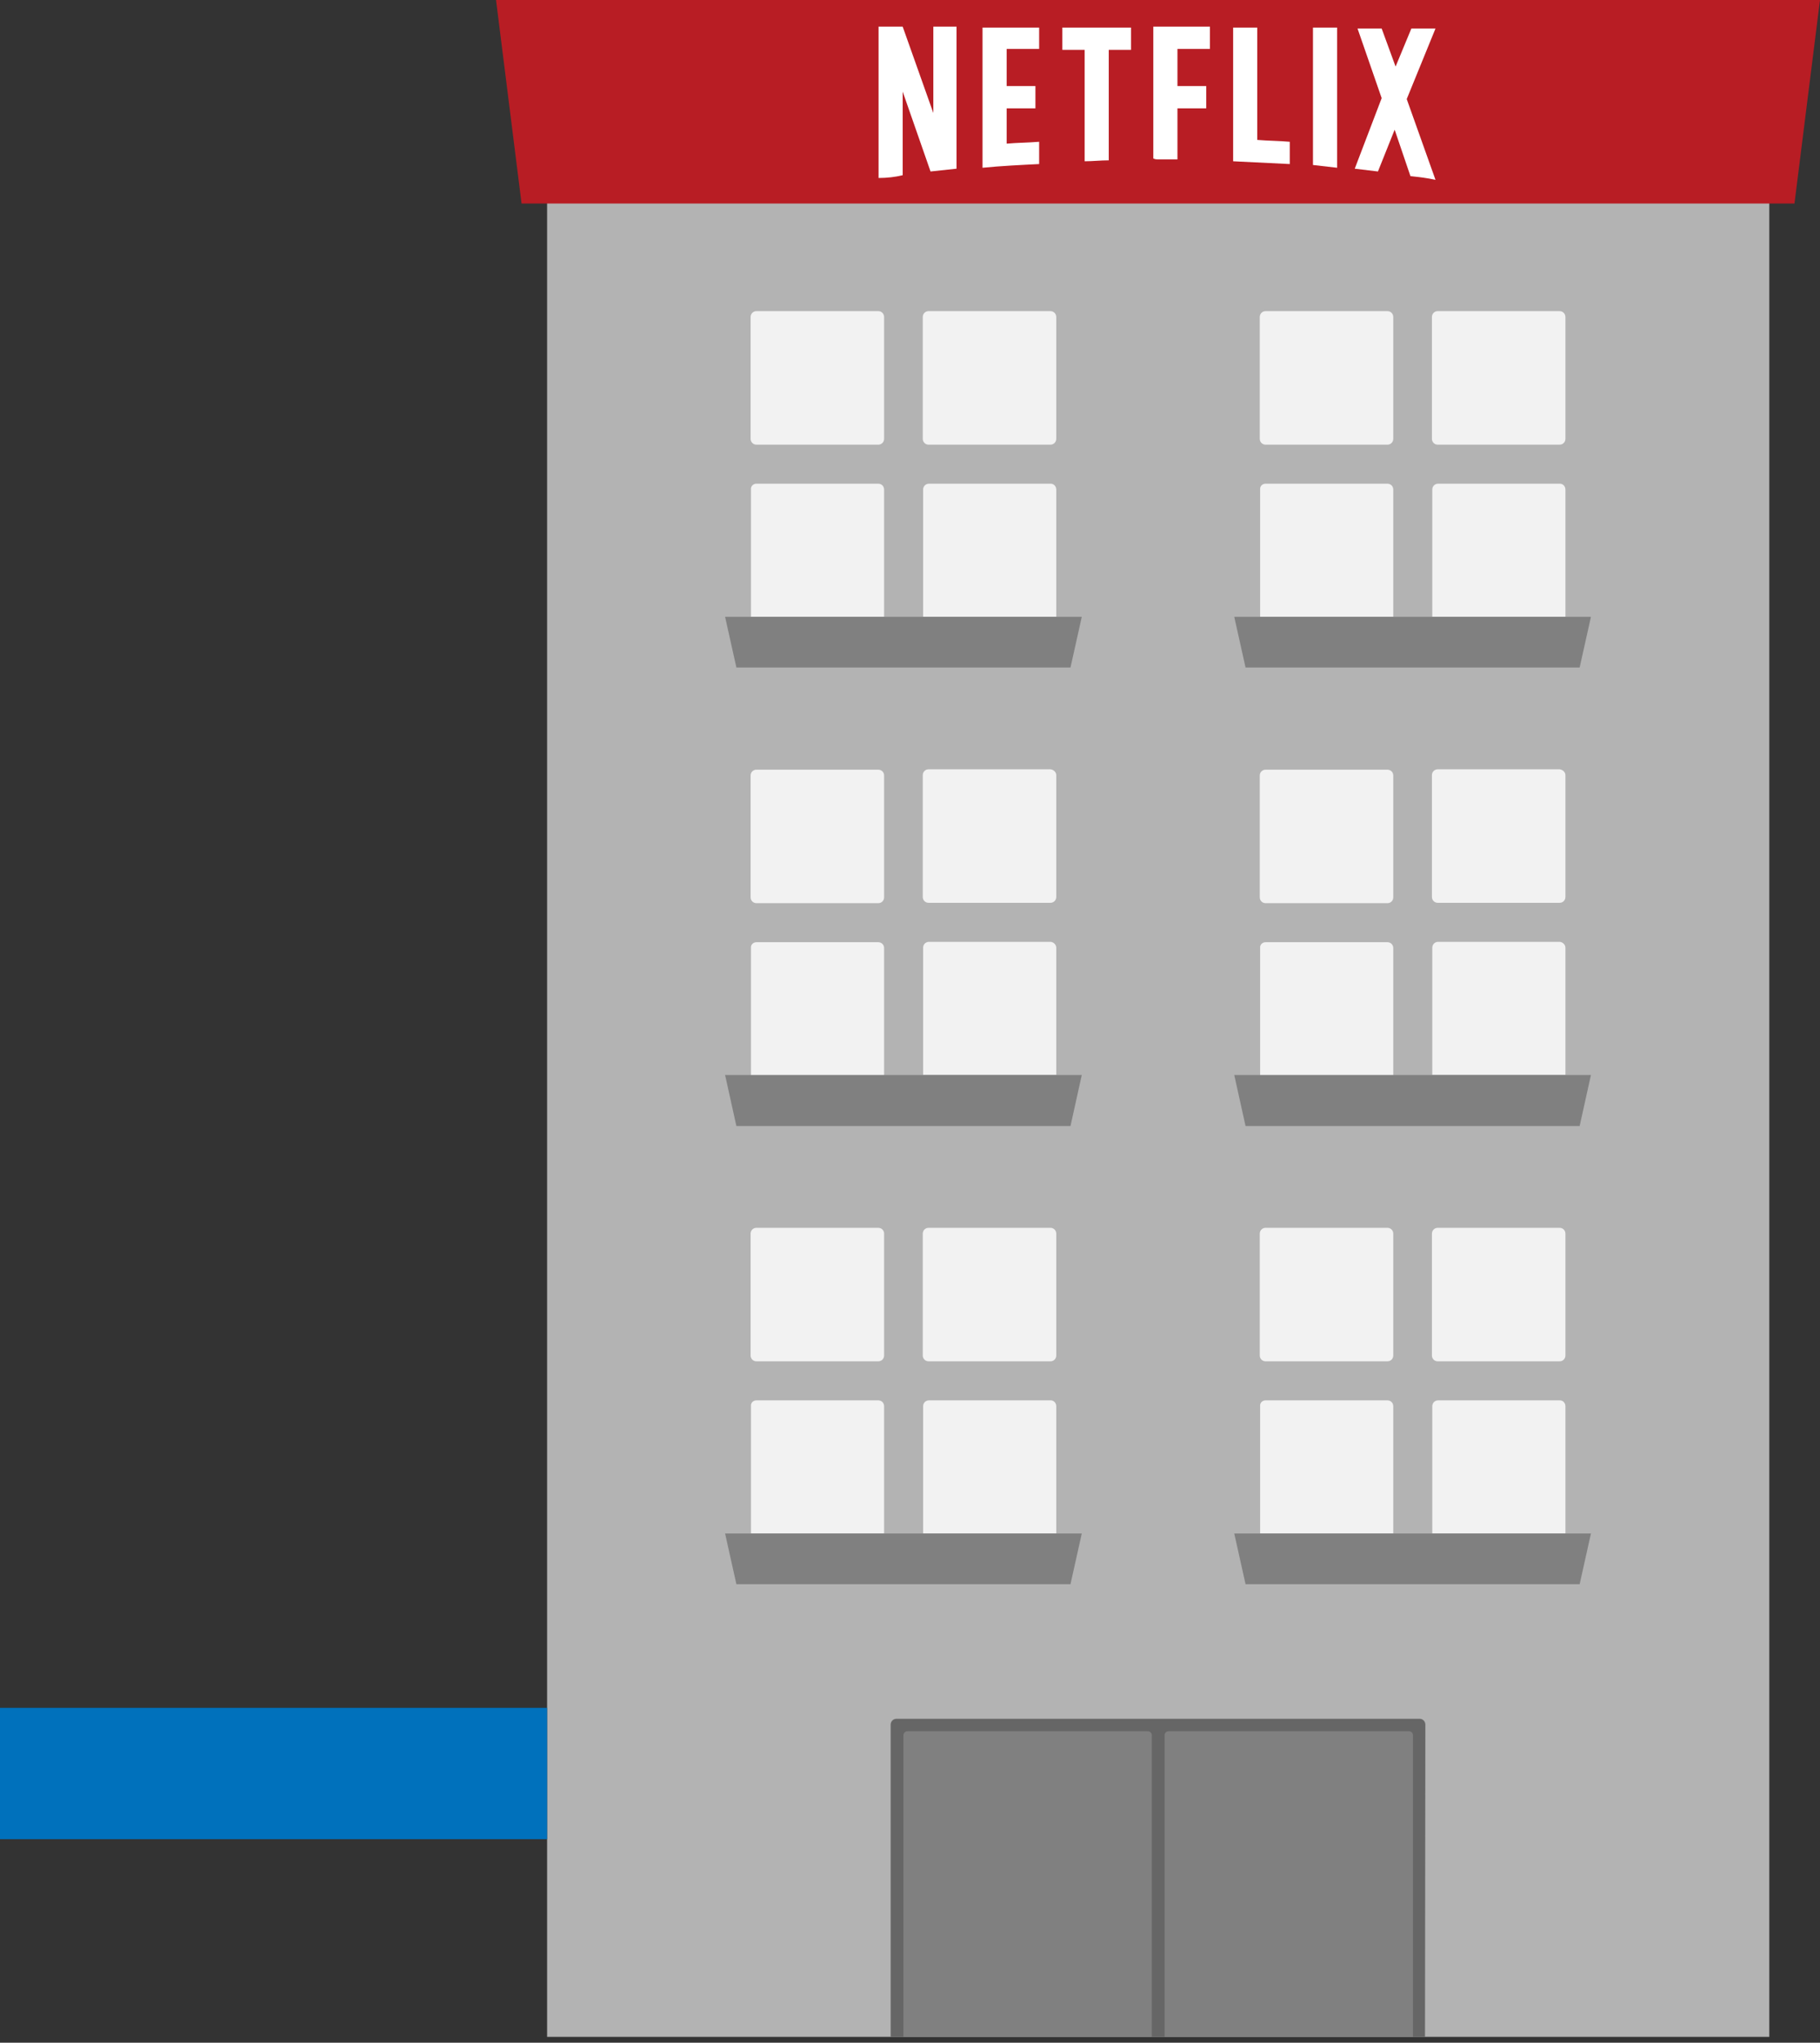 <?xml version="1.0" encoding="utf-8"?>
<!-- Generator: Adobe Illustrator 18.1.0, SVG Export Plug-In . SVG Version: 6.00 Build 0)  -->
<svg version="1.1" id="Layer_1" xmlns="http://www.w3.org/2000/svg" xmlns:xlink="http://www.w3.org/1999/xlink" x="0px" y="0px"
	 viewBox="461 0 499 560" enable-background="new 461 0 499 560" xml:space="preserve">
<rect x="461" y="0" width="499" height="560" fill="#333333" stroke="none"/>
<g id="building">
	<rect x="611" y="55.2" fill="#B3B3B3" width="335.1" height="503.2"/>
	<path fill="#666666" d="M851.7,558.4H705.2v-85.6c0-0.9,0.7-1.6,1.6-1.6h143.4c0.9,0,1.6,0.7,1.6,1.6L851.7,558.4L851.7,558.4z"/>
	<path fill="#808080" d="M776.8,558.4h-68.1v-82.7c0-0.6,0.5-1.1,1.1-1.1h65.9c0.6,0,1.1,0.5,1.1,1.1V558.4L776.8,558.4z"/>
	<path fill="#808080" d="M848.4,558.4h-68.1v-82.7c0-0.6,0.5-1.1,1.1-1.1h65.9c0.6,0,1.1,0.5,1.1,1.1V558.4z"/>
	<polygon fill="#B81D24" points="953,55.8 604,55.8 597,0 960,0 	"/>
</g>
<g id="windows">
	<g>
		<g>
			<path fill="#F2F2F2" d="M668.4,132.6h33.4c0.9,0,1.6,0.7,1.6,1.6v34.9h-36.5v-34.9C666.8,133.3,667.5,132.6,668.4,132.6z"/>
			<path fill="#F2F2F2" d="M750.6,134.2v34.9h-36.5v-34.9c0-0.9,0.7-1.6,1.6-1.6h33.4C749.9,132.6,750.6,133.3,750.6,134.2z"/>
			<path fill="#F2F2F2" d="M668.4,85.3h33.4c0.9,0,1.6,0.7,1.6,1.6v33.4c0,0.9-0.7,1.6-1.6,1.6h-33.4c-0.9,0-1.6-0.7-1.6-1.6V86.9
				C666.8,86,667.5,85.3,668.4,85.3z"/>
			<path fill="#F2F2F2" d="M750.6,86.9v33.4c0,0.9-0.7,1.6-1.6,1.6h-33.4c-0.9,0-1.6-0.7-1.6-1.6V86.9c0-0.9,0.7-1.6,1.6-1.6H749
				C749.9,85.3,750.6,86,750.6,86.9z"/>
		</g>
		<polygon fill="#808080" points="662.9,183 754.5,183 757.6,169.1 659.8,169.1 		"/>
	</g>
	<g>
		<g>
			<path fill="#F2F2F2" d="M808,132.6h33.4c0.9,0,1.6,0.7,1.6,1.6v34.9h-36.5v-34.9C806.4,133.3,807.1,132.6,808,132.6z"/>
			<path fill="#F2F2F2" d="M890.2,134.2v34.9h-36.5v-34.9c0-0.9,0.7-1.6,1.6-1.6h33.4C889.5,132.6,890.2,133.3,890.2,134.2z"/>
			<path fill="#F2F2F2" d="M808,85.3h33.4c0.9,0,1.6,0.7,1.6,1.6v33.4c0,0.9-0.7,1.6-1.6,1.6H808c-0.9,0-1.6-0.7-1.6-1.6V86.9
				C806.4,86,807.1,85.3,808,85.3z"/>
			<path fill="#F2F2F2" d="M890.2,86.9v33.4c0,0.9-0.7,1.6-1.6,1.6h-33.4c-0.9,0-1.6-0.7-1.6-1.6V86.9c0-0.9,0.7-1.6,1.6-1.6h33.4
				C889.5,85.3,890.2,86,890.2,86.9z"/>
		</g>
		<polygon fill="#808080" points="802.5,183 894.1,183 897.2,169.1 799.4,169.1 		"/>
	</g>
	<g>
		<g>
			<path fill="#F2F2F2" d="M668.4,258.3h33.4c0.9,0,1.6,0.7,1.6,1.6v34.9h-36.5v-34.9C666.8,259,667.5,258.3,668.4,258.3z"/>
			<path fill="#F2F2F2" d="M750.6,259.8v34.9h-36.5v-34.9c0-0.9,0.7-1.6,1.6-1.6h33.4C749.9,258.3,750.6,259,750.6,259.8z"/>
			<path fill="#F2F2F2" d="M668.4,211h33.4c0.9,0,1.6,0.7,1.6,1.6V246c0,0.9-0.7,1.6-1.6,1.6h-33.4c-0.9,0-1.6-0.7-1.6-1.6v-33.4
				C666.8,211.7,667.5,211,668.4,211z"/>
			<path fill="#F2F2F2" d="M750.6,212.5v33.4c0,0.9-0.7,1.6-1.6,1.6h-33.4c-0.9,0-1.6-0.7-1.6-1.6v-33.4c0-0.9,0.7-1.6,1.6-1.6H749
				C749.9,211,750.6,211.7,750.6,212.5z"/>
		</g>
		<polygon fill="#808080" points="662.9,308.7 754.5,308.7 757.6,294.7 659.8,294.7 		"/>
	</g>
	<g>
		<g>
			<path fill="#F2F2F2" d="M808,258.3h33.4c0.9,0,1.6,0.7,1.6,1.6v34.9h-36.5v-34.9C806.4,259,807.1,258.3,808,258.3z"/>
			<path fill="#F2F2F2" d="M890.2,259.8v34.9h-36.5v-34.9c0-0.9,0.7-1.6,1.6-1.6h33.4C889.5,258.3,890.2,259,890.2,259.8z"/>
			<path fill="#F2F2F2" d="M808,211h33.4c0.9,0,1.6,0.7,1.6,1.6V246c0,0.9-0.7,1.6-1.6,1.6H808c-0.9,0-1.6-0.7-1.6-1.6v-33.4
				C806.4,211.7,807.1,211,808,211z"/>
			<path fill="#F2F2F2" d="M890.2,212.5v33.4c0,0.9-0.7,1.6-1.6,1.6h-33.4c-0.9,0-1.6-0.7-1.6-1.6v-33.4c0-0.9,0.7-1.6,1.6-1.6h33.4
				C889.5,211,890.2,211.7,890.2,212.5z"/>
		</g>
		<polygon fill="#808080" points="802.5,308.7 894.1,308.7 897.2,294.7 799.4,294.7 		"/>
	</g>
	<g>
		<g>
			<path fill="#F2F2F2" d="M668.4,383.9h33.4c0.9,0,1.6,0.7,1.6,1.6v34.9h-36.5v-34.9C666.8,384.6,667.5,383.9,668.4,383.9z"/>
			<path fill="#F2F2F2" d="M750.6,385.5v34.9h-36.5v-34.9c0-0.9,0.7-1.6,1.6-1.6h33.4C749.9,383.9,750.6,384.6,750.6,385.5z"/>
			<path fill="#F2F2F2" d="M668.4,336.6h33.4c0.9,0,1.6,0.7,1.6,1.6v33.4c0,0.9-0.7,1.6-1.6,1.6h-33.4c-0.9,0-1.6-0.7-1.6-1.6v-33.4
				C666.8,337.3,667.5,336.6,668.4,336.6z"/>
			<path fill="#F2F2F2" d="M750.6,338.2v33.4c0,0.9-0.7,1.6-1.6,1.6h-33.4c-0.9,0-1.6-0.7-1.6-1.6v-33.4c0-0.9,0.7-1.6,1.6-1.6H749
				C749.9,336.6,750.6,337.3,750.6,338.2z"/>
		</g>
		<polygon fill="#808080" points="662.9,434.3 754.5,434.3 757.6,420.4 659.8,420.4 		"/>
	</g>
	<g>
		<g>
			<path fill="#F2F2F2" d="M808,383.9h33.4c0.9,0,1.6,0.7,1.6,1.6v34.9h-36.5v-34.9C806.4,384.6,807.1,383.9,808,383.9z"/>
			<path fill="#F2F2F2" d="M890.2,385.5v34.9h-36.5v-34.9c0-0.9,0.7-1.6,1.6-1.6h33.4C889.5,383.9,890.2,384.6,890.2,385.5z"/>
			<path fill="#F2F2F2" d="M808,336.6h33.4c0.9,0,1.6,0.7,1.6,1.6v33.4c0,0.9-0.7,1.6-1.6,1.6H808c-0.9,0-1.6-0.7-1.6-1.6v-33.4
				C806.4,337.3,807.1,336.6,808,336.6z"/>
			<path fill="#F2F2F2" d="M890.2,338.2v33.4c0,0.9-0.7,1.6-1.6,1.6h-33.4c-0.9,0-1.6-0.7-1.6-1.6v-33.4c0-0.9,0.7-1.6,1.6-1.6h33.4
				C889.5,336.6,890.2,337.3,890.2,338.2z"/>
		</g>
		<polygon fill="#808080" points="802.5,434.3 894.1,434.3 897.2,420.4 799.4,420.4 		"/>
	</g>
	<g display="none">
		<g display="inline">
			<path fill="#F2F2F2" d="M668.4,509.6h33.4c0.9,0,1.6,0.7,1.6,1.6V546h-36.5v-34.9C666.8,510.3,667.5,509.6,668.4,509.6z"/>
			<path fill="#F2F2F2" d="M750.6,511.1V546h-36.5v-34.9c0-0.9,0.7-1.6,1.6-1.6h33.4C749.9,509.6,750.6,510.3,750.6,511.1z"/>
			<path fill="#F2F2F2" d="M668.4,462.3h33.4c0.9,0,1.6,0.7,1.6,1.6v33.4c0,0.9-0.7,1.6-1.6,1.6h-33.4c-0.9,0-1.6-0.7-1.6-1.6v-33.4
				C666.8,463,667.5,462.3,668.4,462.3z"/>
			<path fill="#F2F2F2" d="M750.6,463.8v33.4c0,0.9-0.7,1.6-1.6,1.6h-33.4c-0.9,0-1.6-0.7-1.6-1.6v-33.4c0-0.9,0.7-1.6,1.6-1.6H749
				C749.9,462.3,750.6,463,750.6,463.8z"/>
		</g>
		<polygon display="inline" fill="#808080" points="662.9,560 754.5,560 757.6,546 659.8,546 		"/>
	</g>
	<g display="none">
		<g display="inline">
			<path fill="#F2F2F2" d="M808,509.6h33.4c0.9,0,1.6,0.7,1.6,1.6V546h-36.5v-34.9C806.4,510.3,807.1,509.6,808,509.6z"/>
			<path fill="#F2F2F2" d="M890.2,511.1V546h-36.5v-34.9c0-0.9,0.7-1.6,1.6-1.6h33.4C889.5,509.6,890.2,510.3,890.2,511.1z"/>
			<path fill="#F2F2F2" d="M808,462.3h33.4c0.9,0,1.6,0.7,1.6,1.6v33.4c0,0.9-0.7,1.6-1.6,1.6H808c-0.9,0-1.6-0.7-1.6-1.6v-33.4
				C806.4,463,807.1,462.3,808,462.3z"/>
			<path fill="#F2F2F2" d="M890.2,463.8v33.4c0,0.9-0.7,1.6-1.6,1.6h-33.4c-0.9,0-1.6-0.7-1.6-1.6v-33.4c0-0.9,0.7-1.6,1.6-1.6h33.4
				C889.5,462.3,890.2,463,890.2,463.8z"/>
		</g>
		<polygon display="inline" fill="#808080" points="802.5,560 894.1,560 897.2,546 799.4,546 		"/>
	</g>
</g>
<g id="netflix_x5F_logo" transform="translate(-384.286,-428.812)">
	<g id="g3235" transform="matrix(2.545,0,0,2.545,1157.171,-1457.868)">
		<path id="path3015" fill="#FFFFFF" d="M23.4,759.5c0.8,0.1,1.7,0.2,2.5,0.3l1.8-4.5l1.7,5c0.9,0.1,1.8,0.2,2.7,0.4L29,752l3.1-7.6
			h-2.6l0,0l-1.7,4.1l-1.5-4.1h-2.6l2.6,7.5L23.4,759.5z"/>
		<path id="path3019" fill="#FFFFFF" d="M21.5,759.4v-15.1h-2.6v14.8C19.8,759.2,20.6,759.3,21.5,759.4"/>
		<path id="path3023" fill="#FFFFFF" d="M2.2,758.5c0.7,0,1.4,0,2.1,0V753h3.1v-2.4H4.3v-4h3.5v-2.4H1.7v14.2
			C1.9,758.5,2.1,758.5,2.2,758.5"/>
		<path id="path3035" fill="#FFFFFF" d="M-5.7,758.7c0.9,0,1.7-0.1,2.6-0.1v-11.9h2.4v-2.4h-7.4v2.4h2.4V758.7L-5.7,758.7z"/>
		<path id="path3039" fill="#FFFFFF" d="M-25.3,760.2v-9l3,8.6c0.9-0.1,1.9-0.2,2.8-0.3v-15.3H-22v9.3l-3.3-9.3h-0.1h-2.5v16.3l0,0
			C-27,760.5-26.1,760.4-25.3,760.2"/>
		<path id="path3051" fill="#FFFFFF" d="M-10.6,746.7v-2.4h-6.1V757v2.4l0,0c2-0.2,4.1-0.3,6.1-0.4l0,0v-0.7v-1.7
			c-1.2,0.1-2.4,0.1-3.5,0.2V753h3.1v-2.4h-3.1v-4h3.5V746.7z"/>
		<path id="path3055" fill="#FFFFFF" d="M12.9,756.4v-12.1h-2.6v12v2.4l0,0c2,0.1,4.1,0.2,6.1,0.3l0,0v-0.8v-1.6
			C15.3,756.5,14.1,756.5,12.9,756.4"/>
	</g>
</g>
<g>
	<rect id="pipe_x5F_business" x="461" y="468.2" fill="#0071BC" width="150" height="36"/>
	<rect id="pipe_x5F_house" x="311" y="477.2" display="none" fill="#0071BC" width="150" height="18"/>
</g>
<rect x="-324.9" y="198.3" display="none" fill="#4D4D4D" width="882" height="360"/>
<rect x="209.1" y="11.3" display="none" fill="#B3B3B3" width="1008" height="648"/>
</svg>
